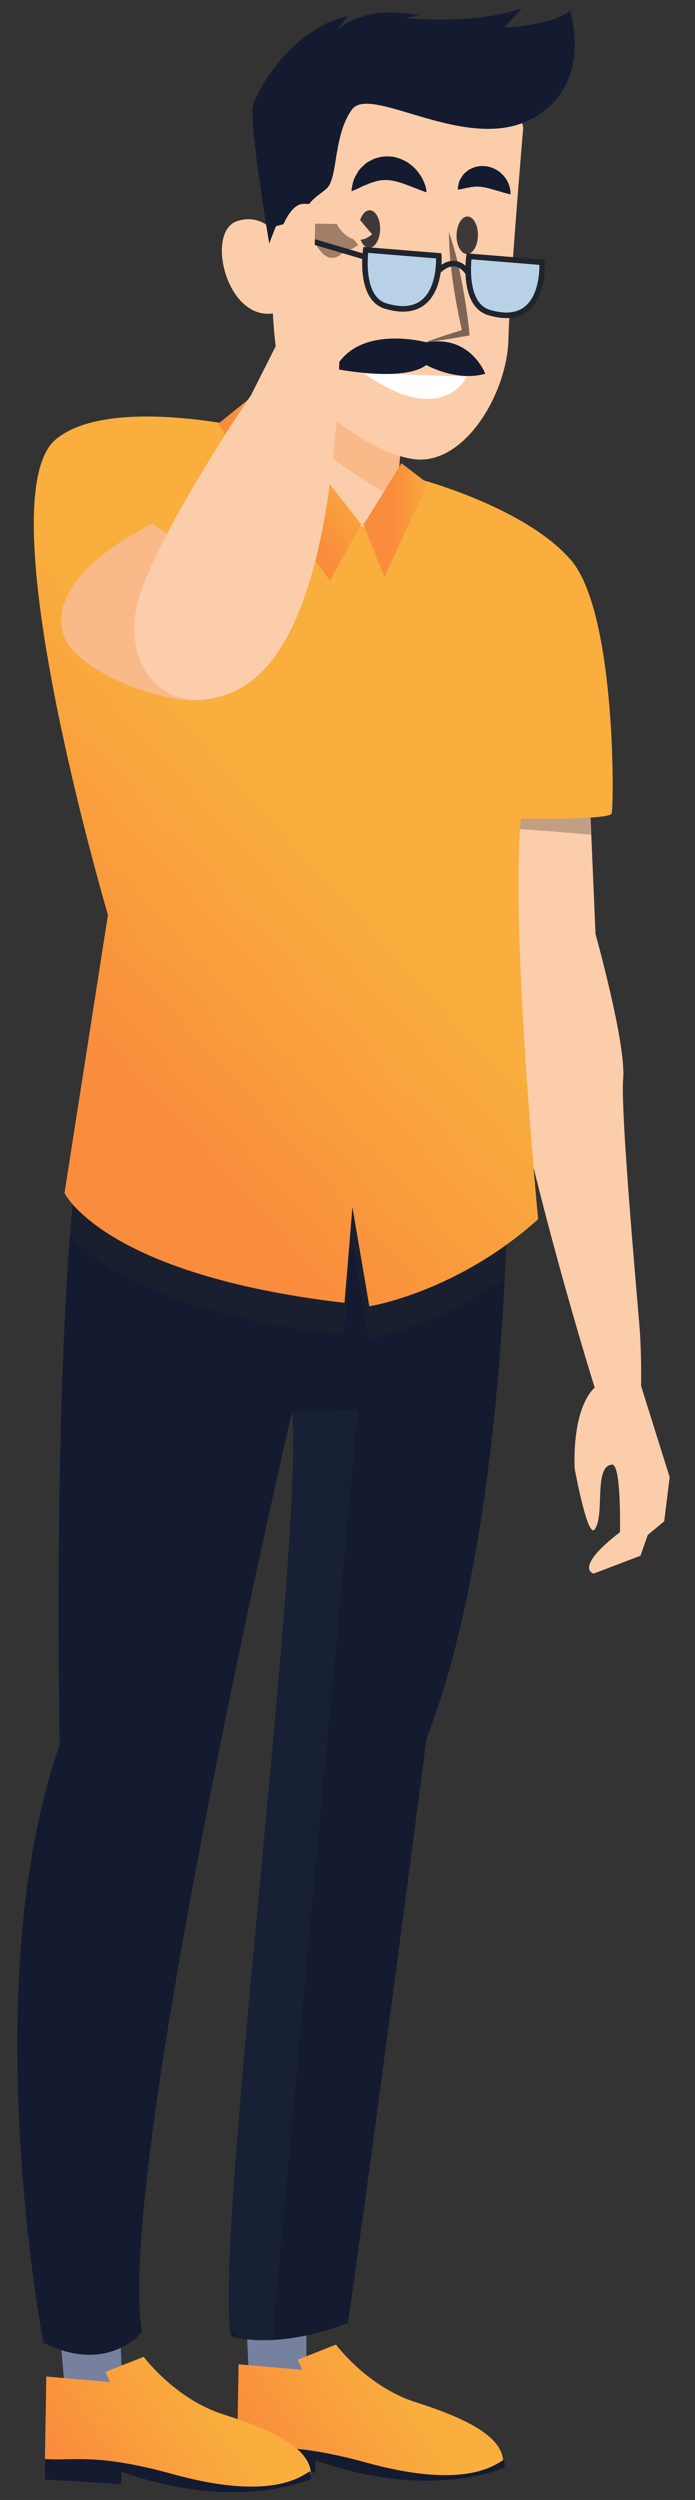 <svg xmlns="http://www.w3.org/2000/svg" width="499" height="1793" fill="none" viewBox="0 0 499 1793"><rect x="0" y="0" width="499" height="1793" fill="#333333" stroke="none"/><path fill="#76809F" d="M175.192 1629.96L180.115 1734.83L220.05 1739.48L219.929 1626.16L175.192 1629.96Z"/><path fill="url(#paint0_linear_26_1596)" d="M241.223 1681.55C241.223 1681.55 263.643 1711.77 298.207 1722.8C332.858 1733.83 364.009 1747.73 361.062 1768.64C361.062 1768.64 308.813 1793.09 225.327 1763.46L225.174 1772.34L170.039 1768.97L171.3 1695.69L217.024 1699.67L213.786 1692.37L241.223 1681.55Z"/><path fill="#141B30" d="M262.969 1766.17C337.899 1786.86 357.409 1765.64 361.831 1764.25C362.317 1766.07 362.458 1767.88 362.169 1769.69C362.169 1769.69 309.919 1794.14 226.433 1764.51L226.28 1773.39L171.146 1770.02L171.398 1755.37C191.118 1757 207.779 1750.99 262.969 1766.17Z"/><path fill="#76809F" d="M40.246 1639.71L49.141 1744.3L89.273 1747.49L84.754 1634.18L40.246 1639.71Z"/><path fill="url(#paint1_linear_26_1596)" d="M103.184 1690.3C103.184 1690.3 125.603 1720.52 160.168 1731.55C194.818 1742.58 225.969 1756.48 223.022 1777.39C223.022 1777.39 170.773 1801.84 87.287 1772.21L87.134 1781.09L32 1777.72L33.26 1704.44L78.984 1708.42L75.746 1701.12L103.184 1690.3Z"/><path fill="#141B30" d="M365.173 807.762C365.173 807.762 368.906 1087.15 306.223 1246.91C306.223 1246.91 266.772 1550.13 249.774 1666C249.774 1666 204.511 1685.32 166.127 1675.77C152.126 1617.41 218.723 1104.66 209.608 1012.92C209.608 1012.92 82.515 1558.17 101.936 1672.51C101.936 1672.51 77.862 1703.4 31.174 1680.26C31.174 1680.26 -17.984 1424.67 42.861 1251.43C42.861 1251.43 34.621 858.045 70.692 751.385C106.764 644.64 365.173 807.762 365.173 807.762Z"/><path fill="#333030" d="M50.275 885.39C54.609 828.893 61.06 779.762 70.692 751.211C106.763 644.551 365.173 807.673 365.173 807.673C365.173 807.673 365.781 852.527 362.439 916.458C311.623 952.839 264.67 960.138 264.67 960.138L252.528 888.955L246.861 957.676C108.812 941.59 63.112 901.134 50.275 885.39Z" opacity=".2"/><path fill="#141B30" d="M123.832 1774.39C198.762 1795.09 218.271 1773.86 222.693 1772.47C223.179 1774.29 223.32 1776.1 223.031 1777.91C223.031 1777.91 170.781 1802.37 87.295 1772.73L87.142 1781.61L32.008 1778.25L32.26 1763.59C51.982 1765.14 68.643 1759.13 123.832 1774.39Z"/><path fill="#FCCDAA" d="M424.002 586.446L427.568 669.9C427.568 669.9 449.584 748.668 447.43 773.64C445.362 798.614 458.011 935.605 459.334 953.996C460.656 972.388 460.284 994.027 460.284 994.027L480.805 1059.4L476.897 1091.07L465.087 1100.87L459.828 1115.79L426.234 1128.58C426.234 1128.58 411.291 1124.96 445.114 1098.89C445.114 1098.89 446.305 1049.67 439.307 1050.41C425.916 1051.82 434.626 1086.89 426.865 1096.94C421.75 1103.49 412.61 1053.31 412.61 1053.31C412.61 1053.31 409.965 1011.53 426.976 995.179C426.976 995.179 400.076 909.599 378.29 817.467C356.504 725.336 356.039 556.819 356.039 556.819L424.002 586.446Z"/><path fill="#897160" d="M356.692 593.66C356.129 571.229 356.029 556.998 356.029 556.998L423.908 586.537L424.388 598.705C402.003 596.595 379.351 594.912 356.692 593.66Z" opacity=".5"/><path fill="url(#paint2_linear_26_1596)" d="M212.042 300.381L190.651 285.525L173.652 306.189C173.652 306.189 76.578 284.426 40.001 315.188C-10.751 357.865 77.514 656.214 77.514 656.214L46.315 855.663C46.315 855.663 74.198 914.181 247.361 934.406L253.028 865.686L265.17 936.868C265.17 936.868 327.601 927.163 386.373 874.447C386.373 874.447 366.125 662.816 374.066 587.149C374.066 587.149 437.433 588.239 439.154 583.439C440.875 578.64 442.498 439.134 409.771 401.489C377.045 363.844 302.359 344.018 302.359 344.018L212.042 300.381Z"/><path fill="#FCCDAA" d="M292.238 265.016L282.274 388.079L196.385 347.709L205.808 221.015L292.238 265.016Z"/><path fill="#FAB989" d="M264.117 345.857C240.642 331.828 221.294 313.558 200.192 296.982L205.897 221.018L292.327 265.02L284.679 358.715C278.027 354.375 271.203 350.032 264.117 345.857Z"/><path fill="#FCCDAA" d="M258.647 46.605C193.769 58.252 194.546 98.28 194.546 98.28C194.546 98.28 195.826 129.175 196.143 165.918C190.321 158.401 180.289 155.038 169.877 158.74C147.665 166.637 162.366 229.412 195.906 224.815C196.899 242.252 198.476 255.904 200.809 260.601C209.727 278.606 260.342 324.148 296.819 329.26C333.296 334.371 364.116 282.296 365.043 243.419C365.971 204.541 375.675 91.564 375.675 91.564C375.675 91.564 366.088 27.238 258.647 46.605Z"/><path fill="#141B30" d="M306.258 137.974C306.258 137.974 306.173 132.885 302.484 126.784C300.639 123.734 298.109 120.414 294.275 117.675C292.49 116.178 290.18 115.103 287.784 114.027C285.211 113.207 282.727 112.216 279.794 112.251C276.952 112.03 274.103 112.24 271.416 113.056C268.648 113.526 266.378 115.125 264.117 116.207C262.024 117.551 260.442 119.335 258.865 120.774C257.371 122.387 256.478 124.182 255.589 125.719C253.64 128.704 253.241 131.888 252.775 133.864C252.395 135.927 252.374 137.134 252.374 137.134C252.374 137.134 253.589 136.723 255.5 135.894C257.41 135.151 259.677 133.724 262.453 132.736C263.842 132.243 265.148 131.489 266.621 131.083C267.922 130.674 269.394 130.269 270.783 129.775C272.164 129.713 273.469 129.045 274.759 129.24C276.054 129.176 277.264 129.024 278.64 129.22C279.936 129.07 281.305 129.697 282.685 129.721C284.057 130.176 285.606 130.375 287.062 130.917C290.066 131.745 293.148 133.092 295.977 134.089C301.543 136.341 306.258 137.974 306.258 137.974Z"/><path fill="#141B30" d="M366.505 139.436C366.505 139.436 366.916 135.562 364.753 130.954C362.761 126.435 357.686 120.656 349.43 119.306C347.365 119.012 345.383 118.892 343.305 119.374C341.233 119.511 339.492 120.429 337.755 121.176C336.017 121.922 334.874 123.196 333.649 124.21C332.424 125.223 331.797 126.593 331.002 127.7C329.499 129.83 329.2 132.154 328.916 133.615C328.717 135.164 328.703 136.026 328.703 136.026C328.703 136.026 329.654 135.87 331.124 135.636C332.594 135.403 334.417 134.744 336.404 134.52C337.441 134.451 338.396 134.037 339.344 134.053C340.293 134.069 341.247 133.741 342.108 133.842C343.832 133.871 345.298 133.897 346.844 134.268C349.943 134.58 354.401 136.123 358.608 137.23C362.81 138.596 366.505 139.436 366.505 139.436Z"/><path fill="#fff" d="M261.059 267.591L335.094 270.072C335.094 270.072 318.06 307.81 261.059 267.591Z"/><path fill="#3F3838" d="M257.575 164.129C257.448 171.544 260.793 177.638 265.018 177.711C269.242 177.784 272.794 171.808 272.922 164.393C273.05 156.978 269.705 150.884 265.48 150.811C261.255 150.738 257.703 156.714 257.575 164.129Z"/><path fill="#3F3838" d="M327.797 168.617C327.67 176.032 331.015 182.127 335.24 182.199C339.464 182.272 343.017 176.296 343.145 168.881C343.272 161.466 339.927 155.372 335.702 155.299C331.478 155.226 327.925 161.202 327.797 168.617Z"/><path fill="#141B30" d="M252.673 78.586C239.338 96.811 242.697 127.139 234.801 134.937C226.906 142.735 211.431 144.97 214.559 188.746C214.975 194.618 215.386 200.834 215.878 207.31C212.701 206.479 209.436 205.82 205.818 205.585C202.2 205.35 198.833 205.551 195.551 205.839C195.488 189.453 194.028 179.08 194.028 179.08C194.028 179.08 178.681 88.611 181.656 76.071C184.63 63.618 210.74 19.654 250.205 11.45L239.558 23.858C243.513 19.528 261.386 3.191 300.834 11.028L290.971 12.928C290.971 12.928 339.776 18.251 374.742 5.917L362 19.755C362 19.755 395.912 18.527 409.294 7.632C409.294 7.632 427.064 62.527 380.351 85.956C333.638 109.386 266.01 60.274 252.673 78.586Z"/><path fill="#141B30" d="M306.206 245.516C306.206 245.516 257.625 232.176 240.512 264.48C240.512 264.48 289.065 274.456 306.099 261.814C306.099 261.814 327.88 274.003 348.42 268.06C348.422 267.974 337.864 240.024 306.206 245.516Z"/><path fill="#7F6654" d="M322.314 166.364C322.36 178.697 323.531 190.877 325.306 202.981C327.081 215.084 329.291 227.023 332.105 238.886L333.964 236.072C324.431 238.841 314.977 241.955 305.604 245.416C315.54 244.293 325.312 242.736 335.088 240.921L337.165 240.526L336.948 238.107C335.691 225.926 333.828 213.907 331.532 201.966C329.238 189.94 326.338 178.076 322.314 166.364Z"/><path fill="#B9D1E7" stroke="#20242E" stroke-miterlimit="10" stroke-width="4" d="M389.195 188.116L336.749 183.851C336.749 183.851 331.757 218.347 351.062 224.112C392.501 236.553 389.195 188.116 389.195 188.116Z"/><path fill="#B9D1E7" stroke="#20242E" stroke-miterlimit="10" stroke-width="4" d="M315.03 183.483L262.584 179.218C262.584 179.218 257.592 213.714 276.897 219.479C318.336 231.92 315.03 183.483 315.03 183.483Z"/><path stroke="#20242E" stroke-miterlimit="10" stroke-width="4" d="M335.962 195.578C335.962 195.578 327.579 181.548 314.33 194.688"/><path fill="#FAB989" d="M155.447 405.737L109.223 375.707C109.223 375.707 32.724 411.129 45.341 454.723C54.7 487.223 151.026 517.425 159.79 494.205C168.555 470.985 155.447 405.737 155.447 405.737Z"/><path fill="#A07E67" d="M231.719 168.261L216.2 167.994L216.192 168.425C215.764 168.245 215.249 168.15 214.734 167.968C213.87 163.038 212.659 158.274 210.494 153.752C220.837 154.102 241.995 157.485 241.995 157.485L257.207 175.598C242.249 187.846 231.719 168.261 231.719 168.261Z"/><path fill="#A07E67" d="M226.775 174.985L215.05 174.783L215.042 175.214C214.7 175.036 214.357 174.944 214.014 174.852C213.398 170.529 212.435 166.373 210.865 162.379C218.622 162.685 234.527 165.545 234.527 165.545L245.983 181.438C234.672 192.197 226.775 174.985 226.775 174.985Z"/><path stroke="#20242E" stroke-miterlimit="10" stroke-width="4" d="M261.028 183.935L197.963 165.344"/><path fill="url(#paint3_linear_26_1596)" d="M307.206 346.77L275.957 413.757L260.825 375.983L262.41 374.026L288.225 332.214L307.206 346.77Z"/><path fill="url(#paint4_linear_26_1596)" d="M184.858 281.283L259.376 376.047L236.777 416.449L156.438 304.079L184.858 281.283Z"/><path fill="#FCCDAA" d="M180.157 283.529L205.6 233.172C208.73 246.765 232.183 221.901 244.469 229.615C242.992 250.287 247.366 467.337 163.97 497.638C113.638 515.917 83.526 471.59 101.88 422.319C121.952 368.421 180.157 283.529 180.157 283.529Z"/><path fill="#FCCDAA" d="M267.17 168.088L251.959 149.975C251.959 149.975 224.783 145.627 217.01 146.269C209.238 146.912 203.566 160.785 203.566 160.785L198.108 162.243L192.423 176.892L186.136 181.441C186.136 181.441 193.68 239.177 214.623 244.971C235.565 250.764 256.702 240.261 241.692 210.423C226.682 180.586 225.973 176.693 225.973 176.693L226.253 160.399L241.771 160.666C241.599 160.663 252.213 180.335 267.17 168.088Z"/><path fill="#2B344E" d="M257.079 1011.23C257.079 1011.23 202.109 1600.07 195.59 1678.26C188.772 1678.57 181.703 1678.37 174.735 1677.38C170.28 1675.67 166.54 1672.5 164.903 1667.38C156.915 1580.32 218.363 1101.2 209.621 1012.83L257.079 1011.23Z" opacity=".2"/><defs><linearGradient id="paint0_linear_26_1596" x1="226.349" x2="317.956" y1="1821.79" y2="1759.68" gradientUnits="userSpaceOnUse"><stop stop-color="#F98D3D"/><stop offset="1" stop-color="#F9AE3D"/></linearGradient><linearGradient id="paint1_linear_26_1596" x1="88.309" x2="179.916" y1="1830.54" y2="1768.43" gradientUnits="userSpaceOnUse"><stop stop-color="#F98D3D"/><stop offset="1" stop-color="#F9AE3D"/></linearGradient><linearGradient id="paint2_linear_26_1596" x1="316.696" x2="477.884" y1="1031.65" y2="885.184" gradientUnits="userSpaceOnUse"><stop stop-color="#F98D3D"/><stop offset="1" stop-color="#F9AE3D"/></linearGradient><linearGradient id="paint3_linear_26_1596" x1="283.562" x2="313.511" y1="431.821" y2="431.43" gradientUnits="userSpaceOnUse"><stop stop-color="#F98D3D"/><stop offset="1" stop-color="#F9AE3D"/></linearGradient><linearGradient id="paint4_linear_26_1596" x1="251.62" x2="295.949" y1="423.538" y2="391.133" gradientUnits="userSpaceOnUse"><stop stop-color="#F98D3D"/><stop offset="1" stop-color="#F9AE3D"/></linearGradient></defs></svg>
